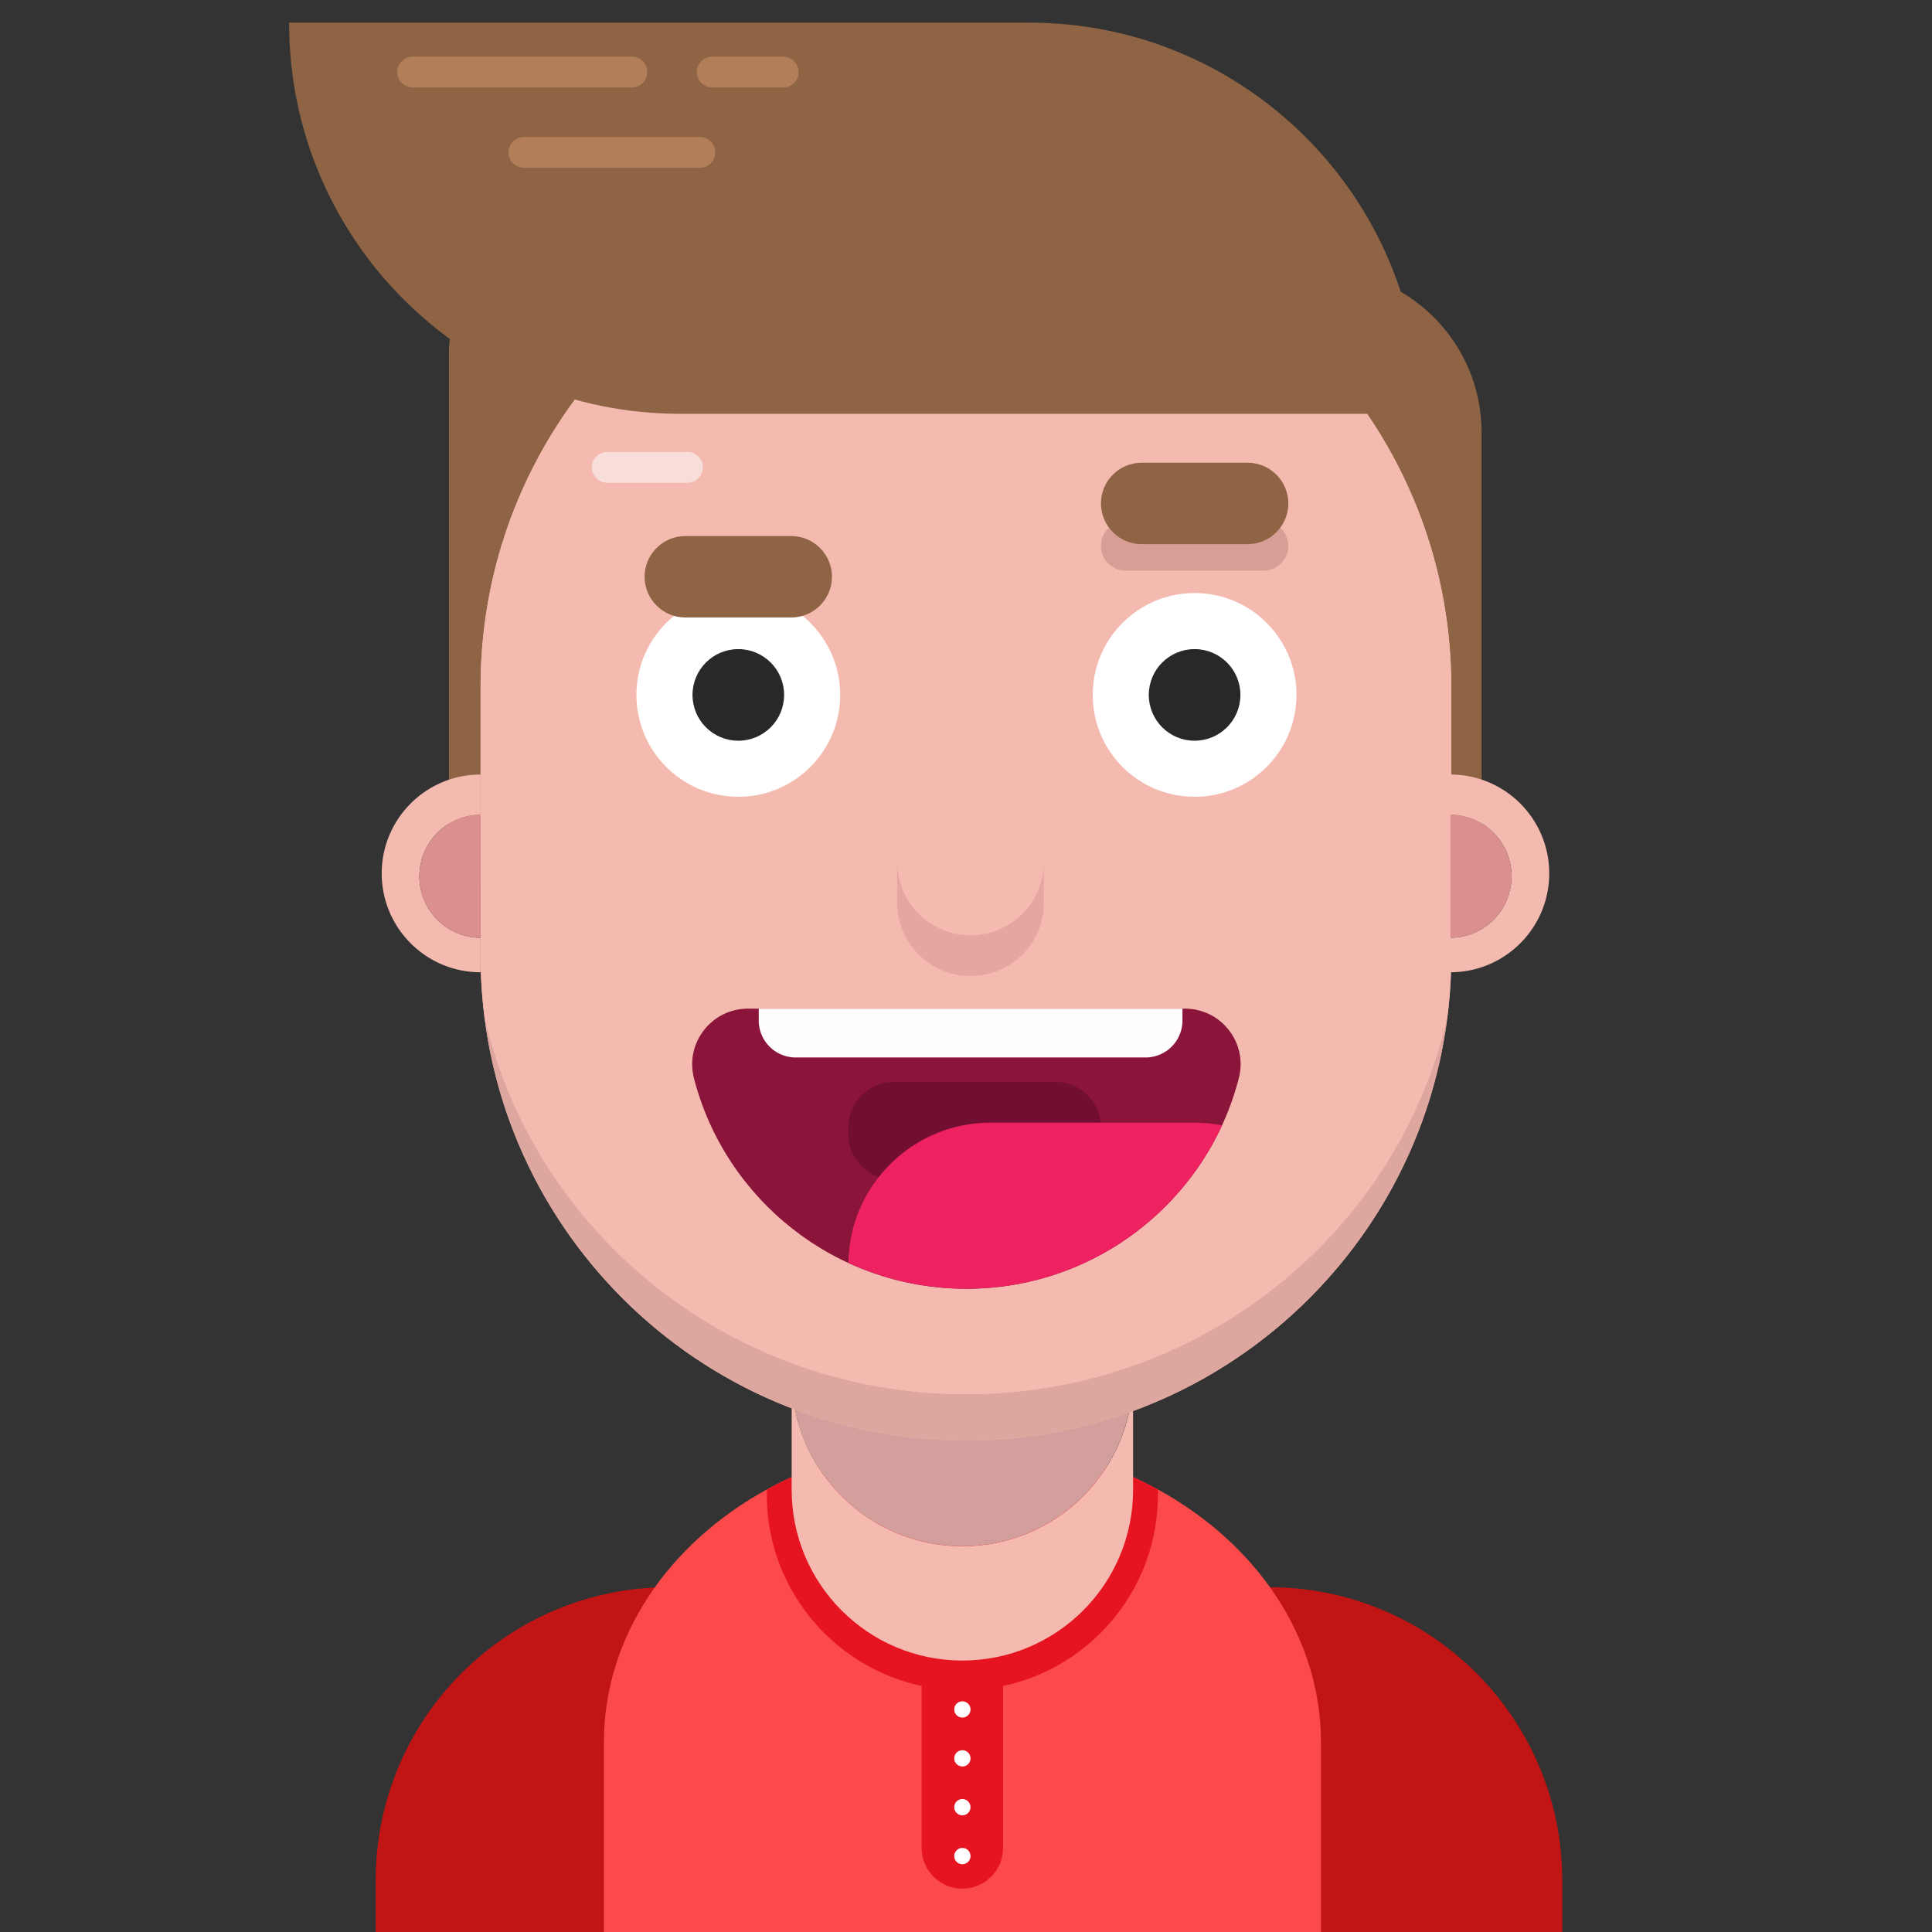 <svg xmlns="http://www.w3.org/2000/svg" viewBox="0 0 256 256"><rect x="0" y="0" width="256" height="256" fill="#333333" stroke="none"/><style>.st8{fill:#f4bab0}.st11{fill:#282828}.st29{fill:#fff}.st39{fill:#e61421}.st41{fill:#8e6444}.st45{fill:#db908f}</style><g id="K-headicon"><path d="M207.01 249.18c0-21.47-17.4-38.87-38.87-38.87v.16h-.11c-14.01 0-25.37 11.36-25.37 25.37 0 14.01 7.78 23.73 24.14 24.96.94.07 3.09.35 4.01.25h36.2v-11.87zM88.65 210.47v-.16c-21.47 0-38.87 17.4-38.87 38.87v11.88h36.09c.91.1 1.84-.25 2.78-.25 14.01 0 25.37-10.95 25.37-24.96-.01-14.02-11.36-25.38-25.37-25.38z" fill="#c11414"/><path d="M153.43 197.36c-7.45-4.09-16.35-6.48-25.91-6.48-9.56 0-18.46 2.39-25.91 6.48-13 7.14-21.59 19.48-21.59 33.51v156.52h95.02V230.87c-.01-14.04-8.61-26.38-21.61-33.51z" fill="#fc4949"/><path class="st39" d="M127.52 223.96c14.31 0 25.91-11.6 25.91-25.91v-.69c-7.45-4.09-16.35-6.48-25.91-6.48-9.56 0-18.46 2.39-25.91 6.48v.69c-.01 14.3 11.6 25.91 25.91 25.91z"/><path class="st39" d="M127.52 250.26h-.01c-2.97 0-5.39-2.43-5.39-5.39V221.1c0-2.97 2.43-5.39 5.39-5.39h.01c2.97 0 5.39 2.43 5.39 5.39v23.77c.01 2.96-2.42 5.39-5.39 5.39z"/><circle class="st29" cx="127.52" cy="226.51" r="1.08"/><circle class="st29" cx="127.52" cy="232.99" r="1.08"/><circle class="st29" cx="127.52" cy="239.46" r="1.08"/><circle class="st29" cx="127.52" cy="245.94" r="1.08"/><path class="st8" d="M127.52 204.89c-12.49 0-22.62-10.13-22.62-22.62v15.14c0 12.49 10.13 22.62 22.62 22.62s22.62-10.13 22.62-22.62v-15.14c0 12.49-10.13 22.62-22.62 22.62z"/><path d="M137.32 166.04h-19.61c-7.08 0-12.82 5.74-12.82 12.82v3.4c0 12.49 10.13 22.62 22.62 22.62s22.62-10.13 22.62-22.62v-3.4c.01-7.08-5.73-12.82-12.81-12.82z" fill="#d39f9c"/><path class="st41" d="M185.54 120.02h-.02c-5.93 0-10.79-4.85-10.79-10.79v-73.5h.02c11.91 0 21.57 9.66 21.57 21.57v51.93c.01 5.94-4.85 10.79-10.78 10.79zm-115.24-.41h-.02c-5.93 0-10.79-4.85-10.79-10.79v-62.3c0-5.93 4.85-10.79 10.79-10.79h.02c5.93 0 10.79 4.85 10.79 10.79v62.3c0 5.94-4.85 10.79-10.79 10.79z"/><path class="st8" d="M127.99 190.88c-35.52 0-64.31-28.76-64.31-64.24V91c0-35.48 28.79-64.24 64.31-64.24S192.3 55.52 192.3 91v35.63c0 35.48-28.79 64.25-64.31 64.25z"/><path d="M127.99 184.74c-31.17 0-57.25-21.42-63.81-50.09 3.95 31.7 31.01 56.23 63.81 56.23s59.86-24.53 63.81-56.23c-6.56 28.67-32.63 50.09-63.81 50.09z" fill="#dda69e"/><path class="st8" d="M192.3 91c0-35.48-28.79-64.24-64.31-64.24S63.68 55.52 63.68 91v35.63c0 2.71.17 5.39.5 8.02 6.56 28.67 32.64 50.09 63.81 50.09s57.25-21.42 63.81-50.09c.33-2.63.5-5.3.5-8.02V91z"/><path d="M99.1 133.65h57.91c4.8 0 8.34 4.52 7.15 9.17-4.1 16.06-18.71 27.95-36.11 27.95s-32.01-11.88-36.11-27.95c-1.17-4.65 2.36-9.17 7.16-9.17z" fill="#8b153a"/><path d="M139.87 156.32H118.4c-3.3 0-6-2.7-6-6v-.96c0-3.3 2.7-6 6-6h21.47c3.3 0 6 2.7 6 6v.96c0 3.3-2.7 6-6 6z" fill="#720e32"/><path d="M161.93 149.11c-5.89 12.78-18.83 21.65-33.87 21.65-5.59 0-10.89-1.23-15.64-3.43.12-10.23 8.52-18.57 18.78-18.57h27.2c1.2.01 2.38.13 3.53.35z" fill="#ee2161"/><path d="M167.45 75.61h-18.31c-1.79 0-3.26-1.47-3.26-3.26v-.01c0-1.79 1.47-3.26 3.26-3.26h18.31c1.79 0 3.26 1.47 3.26 3.26v.01c0 1.79-1.47 3.26-3.26 3.26z" fill="#d89d95"/><path d="M100.53 133.65h56.15v1.58c0 2.7-2.19 4.89-4.89 4.89h-46.36a4.89 4.89 0 01-4.89-4.89v-1.58z" fill="#fffefd"/><path class="st41" d="M165.32 72.1h-14.05c-2.97 0-5.39-2.43-5.39-5.39v-.01c0-2.97 2.43-5.39 5.39-5.39h14.05c2.97 0 5.39 2.43 5.39 5.39v.01c0 2.97-2.43 5.39-5.39 5.39zm22.84-17.27H90.08c-28.59 0-51.77-23.18-51.77-51.77V3h98.08c28.59 0 51.77 23.18 51.77 51.77v.06z"/><circle class="st29" cx="158.29" cy="92.08" r="13.5"/><circle class="st11" cx="158.29" cy="92.08" r="6.07"/><circle class="st29" cx="97.83" cy="92.08" r="13.5"/><circle class="st11" cx="97.83" cy="92.08" r="6.07"/><path d="M128.6 123.93c-5.37 0-9.72-4.35-9.72-9.72v5.4c0 5.37 4.35 9.72 9.72 9.72 5.37 0 9.72-4.35 9.72-9.72v-5.4c0 5.37-4.35 9.72-9.72 9.72z" fill="#e5a5a1"/><path class="st41" d="M104.85 81.82H90.8c-2.97 0-5.39-2.43-5.39-5.39v-.01c0-2.97 2.43-5.39 5.39-5.39h14.05c2.97 0 5.39 2.43 5.39 5.39v.01c0 2.96-2.42 5.39-5.39 5.39z"/><path class="st8" d="M200.29 116.11a8.15 8.15 0 00-8.11-8.15v-5.33c7.24 0 13.1 5.87 13.1 13.1 0 7.24-5.87 13.1-13.1 13.1v-4.57a8.15 8.15 0 008.11-8.15z"/><path class="st45" d="M200.29 116.11a8.15 8.15 0 01-8.11 8.15v-16.3a8.15 8.15 0 018.11 8.15z"/><path class="st8" d="M55.57 116.11a8.15 8.15 0 018.11-8.15v-5.33c-7.24 0-13.1 5.87-13.1 13.1 0 7.24 5.87 13.1 13.1 13.1v-4.57a8.15 8.15 0 01-8.11-8.15z"/><path class="st45" d="M55.57 116.11a8.15 8.15 0 008.11 8.15v-16.3a8.15 8.15 0 00-8.11 8.15z"/><path d="M91.1 63.97H80.46c-1.12 0-2.04-.92-2.04-2.04s.92-2.04 2.04-2.04H91.1c1.12 0 2.04.92 2.04 2.04s-.92 2.04-2.04 2.04z" fill="#f7deda"/><path d="M83.73 11.59H54.68c-1.12 0-2.04-.92-2.04-2.04s.92-2.04 2.04-2.04h29.06c1.12 0 2.04.92 2.04 2.04s-.92 2.04-2.05 2.04zm9.01 10.64H69.41c-1.12 0-2.04-.92-2.04-2.04s.92-2.04 2.04-2.04h23.33c1.12 0 2.04.92 2.04 2.04s-.92 2.04-2.04 2.04zm11.05-10.64h-9.42c-1.12 0-2.04-.92-2.04-2.04s.92-2.04 2.04-2.04h9.42c1.12 0 2.04.92 2.04 2.04s-.92 2.04-2.04 2.04z" fill="#b27d59"/></g></svg>